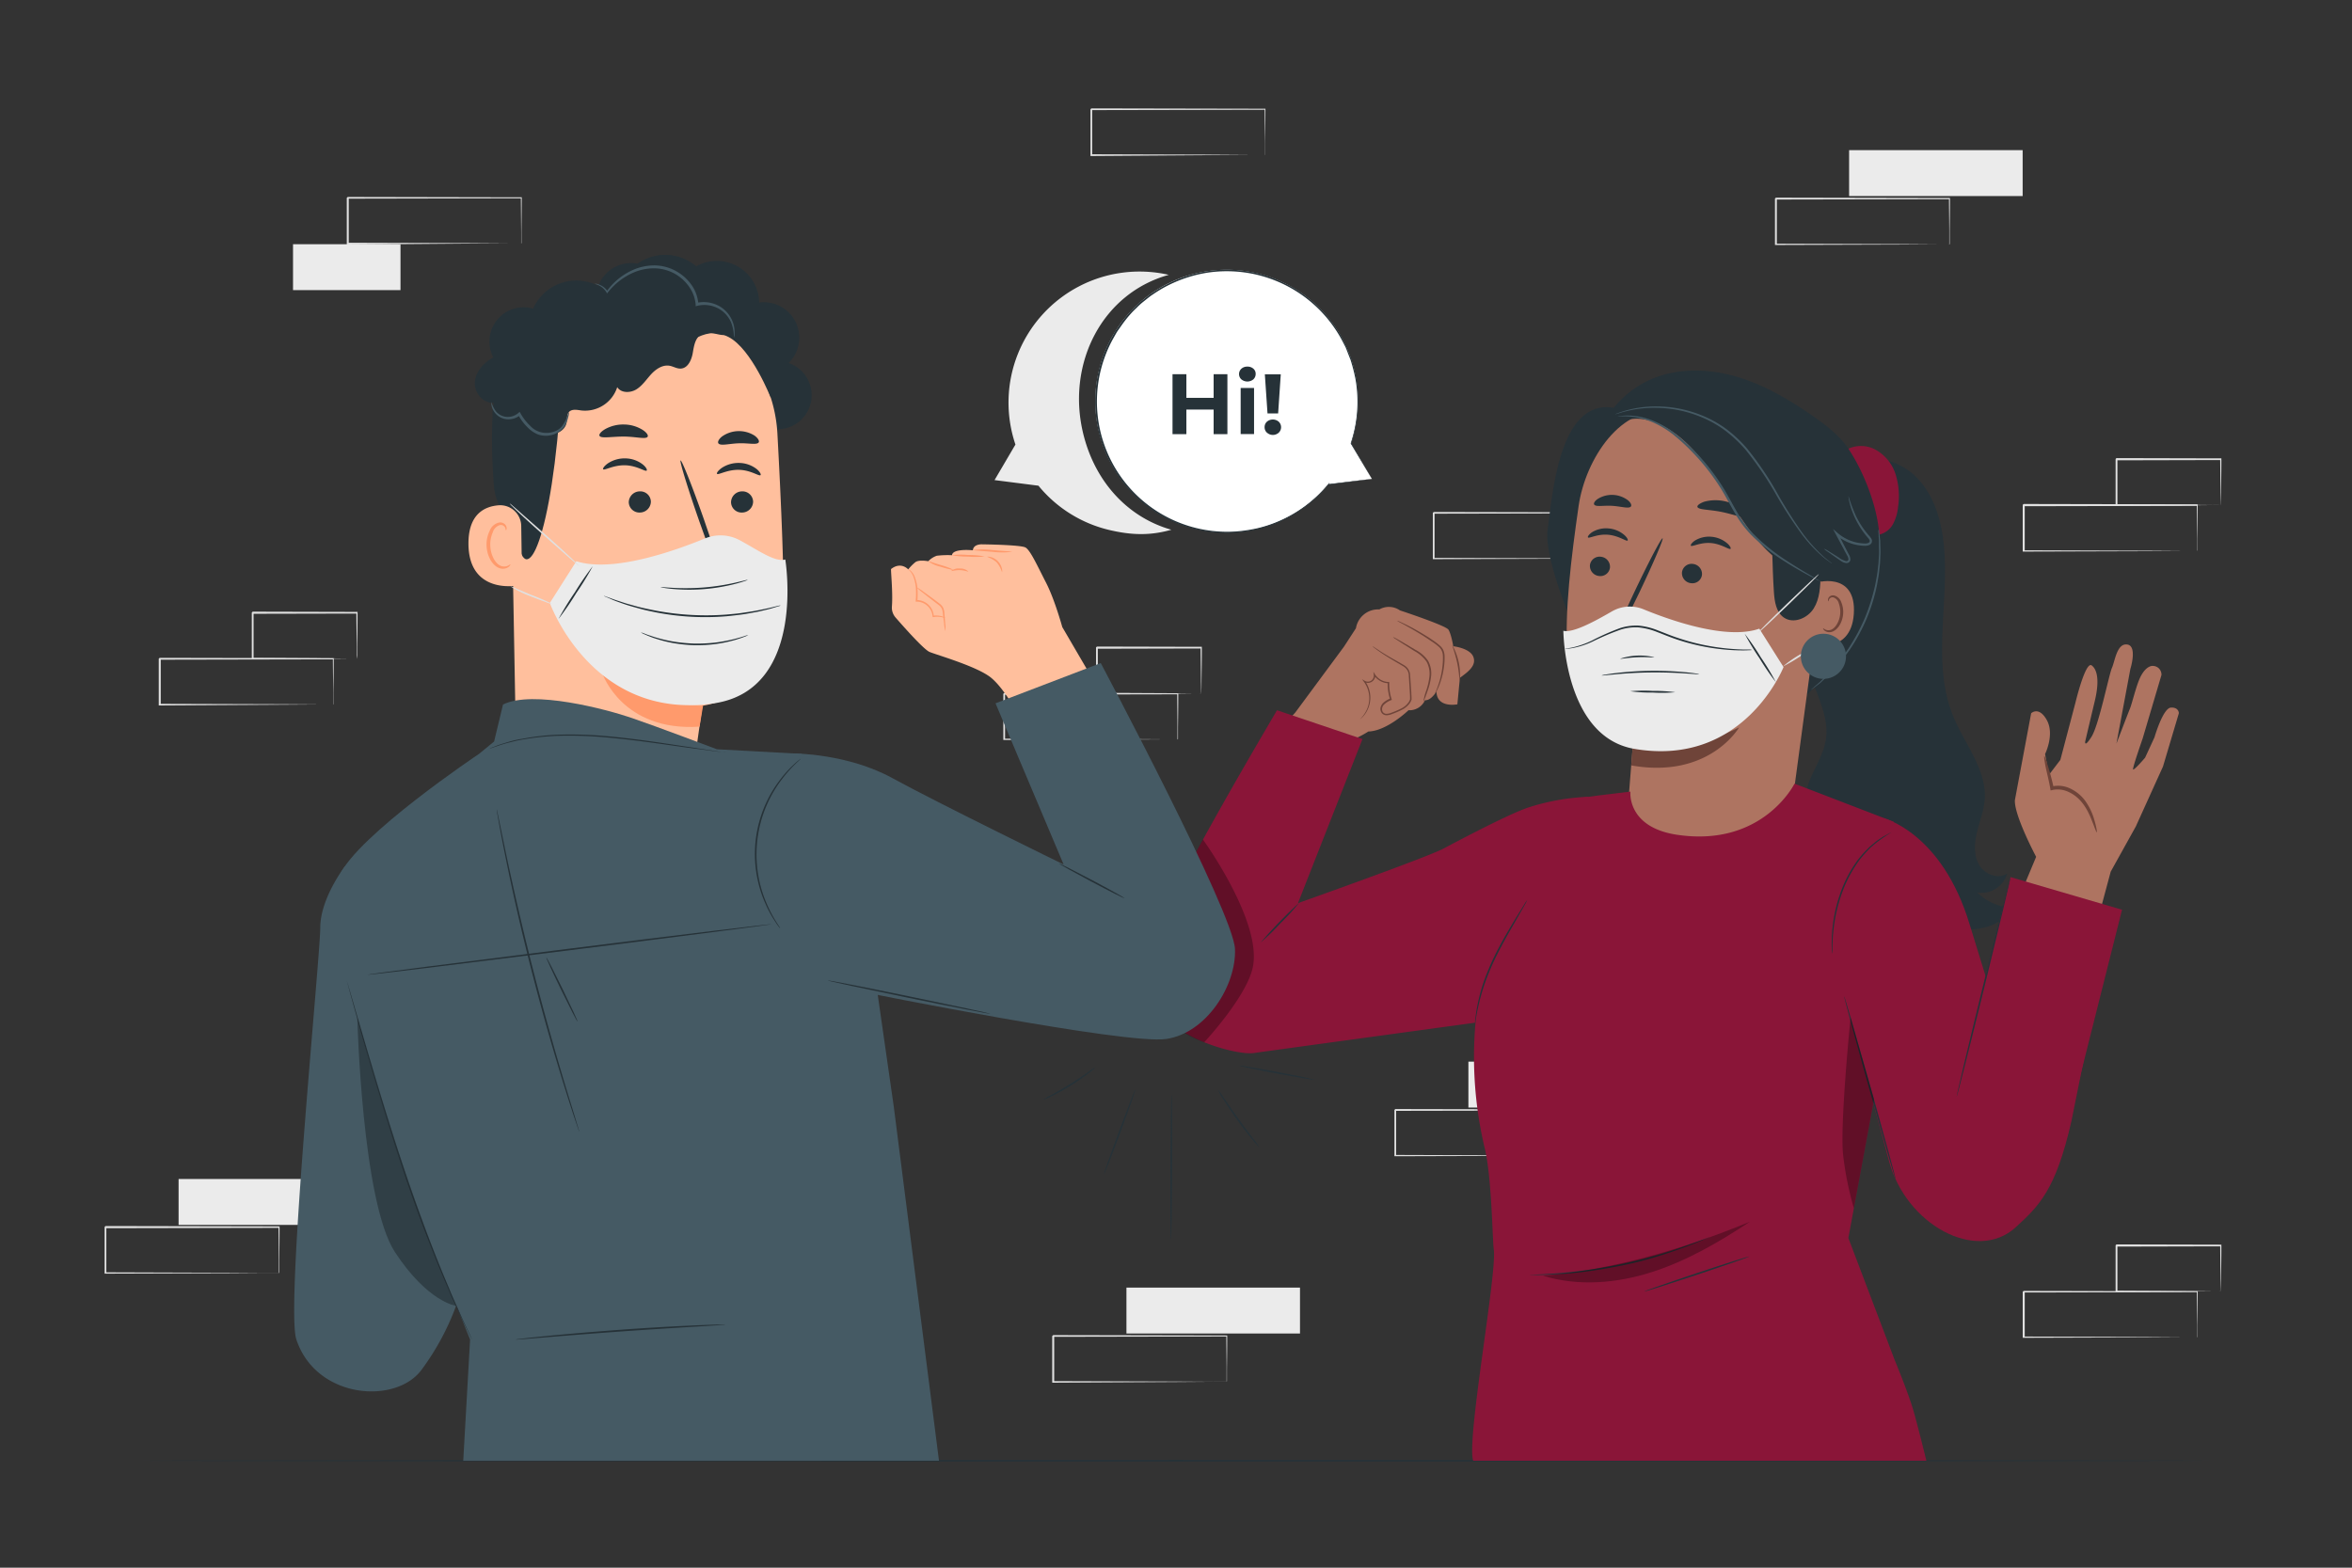 <svg xmlns="http://www.w3.org/2000/svg" viewBox="0 0 750 500"><rect x="0" y="0" width="750" height="500" fill="#333333" stroke="none"/><g id="freepik--background-complete--inject-27"><rect x="56.95" y="376.03" width="55.34" height="14.64" style="fill:#ebebeb"></rect><path d="M88.89,406.09s0-.1,0-.27,0-.44,0-.75c0-.69,0-1.65,0-2.88,0-2.53,0-6.16-.09-10.74l.17.17-55.33.11c.12-.12-.29.28.27-.28h0v14.63l-.28-.28,39.44.13,11.64.08,3.15,0,.82,0,.29,0a1,1,0,0,1-.25,0l-.79,0-3.09,0-11.58.08-39.63.13h-.27v-.28c0-2.35,0-4.76,0-7.2v-7.43h0c.56-.56.16-.16.29-.28l55.33.11h.17v.17c0,4.62-.07,8.29-.09,10.84,0,1.22,0,2.17,0,2.85,0,.29,0,.53,0,.72S88.9,406.1,88.89,406.09Z" style="fill:#e0e0e0"></path><path d="M512.43,178.2a1.33,1.33,0,0,1,0-.26c0-.2,0-.45,0-.76,0-.68,0-1.65,0-2.88,0-2.52-.05-6.16-.09-10.74l.17.17-55.34.11c.13-.12-.28.28.28-.28h0V171c0,2.44,0,4.85,0,7.2l-.27-.27,39.44.12,11.64.08,3.14,0h.83l.29,0a1.21,1.21,0,0,1-.26,0l-.79,0-3.09,0-11.57.08-39.63.13h-.28V163.57h0c.56-.56.16-.15.28-.28l55.34.11h.17v.17c0,4.63-.07,8.29-.1,10.85,0,1.21,0,2.16,0,2.84,0,.29,0,.53,0,.72S512.43,178.21,512.43,178.2Z" style="fill:#e0e0e0"></path><rect x="589.64" y="47.89" width="55.34" height="14.64" style="fill:#ebebeb"></rect><path d="M621.58,78s0-.1,0-.27l0-.75c0-.69,0-1.65,0-2.88,0-2.53-.06-6.16-.1-10.74l.17.17-55.33.11.28-.28h0v3.73c0,1.25,0,2.48,0,3.7V78l-.28-.28,39.44.13,11.64.08,3.15,0,.82,0a1.64,1.64,0,0,1,.29,0,1,1,0,0,1-.25,0l-.79,0-3.09,0-11.58.08-39.63.13H566V78c0-2.35,0-4.76,0-7.2V63.32h0l.29-.28,55.33.11h.18v.17c0,4.62-.07,8.29-.09,10.84,0,1.22,0,2.17,0,2.85,0,.29,0,.53,0,.72S621.59,78,621.58,78Z" style="fill:#e0e0e0"></path><rect x="359.2" y="410.67" width="55.34" height="14.64" style="fill:#ebebeb"></rect><path d="M391.14,440.73s0-.1,0-.27,0-.44,0-.75c0-.69,0-1.65,0-2.88,0-2.53-.06-6.16-.1-10.74l.17.17-55.33.11c.12-.13-.29.28.28-.28h0V428c0,.63,0,1.25,0,1.87v10.9l-.28-.28,39.44.13,11.64.07,3.15,0,.82,0a.94.94,0,0,1,.29,0h-.25l-.79,0-3.09,0-11.58.08L335.8,441h-.27v-.27c0-2.36,0-4.76,0-7.2v-7.42h0l.29-.29,55.33.11h.18v.17c0,4.62-.07,8.29-.09,10.84,0,1.22,0,2.16,0,2.84,0,.3,0,.54,0,.72A1.1,1.1,0,0,1,391.14,440.73Z" style="fill:#e0e0e0"></path><path d="M700.62,175.81s0-.1,0-.27l0-.75c0-.69,0-1.65,0-2.88,0-2.53-.06-6.16-.1-10.74l.17.17-55.33.11c.12-.13-.29.28.28-.28h0v7.42q0,3.66,0,7.2l-.27-.28,39.43.13,11.64.08,3.15,0,.82,0,.29,0-.25,0h-.79l-3.09,0-11.58.08-39.62.12H645v-7.48c0-1.22,0-2.46,0-3.7v-3.72h0c.57-.57.16-.16.29-.28l55.33.11h.18v.17c0,4.62-.08,8.29-.1,10.84,0,1.22,0,2.17,0,2.85l0,.72C700.64,175.74,700.63,175.81,700.62,175.81Z" style="fill:#e0e0e0"></path><path d="M708.13,161.17a1,1,0,0,1,0-.28c0-.21,0-.46,0-.78,0-.72,0-1.7-.06-2.93,0-2.57-.06-6.19-.1-10.65l.2.2-33.25.08.28-.28h0v7.53q0,3.68,0,7.1l-.27-.27,23.78.13,6.93.07,1.87,0,.67,0a4.43,4.43,0,0,1-.61,0l-1.81,0-6.87.07-24,.13h-.27v-.27c0-2.28,0-4.65,0-7.1v-7.53h0c-.07.06.53-.54.28-.28l33.25.08h.2v.2c0,4.51-.08,8.18-.11,10.77,0,1.22,0,2.18-.05,2.89A8.67,8.67,0,0,1,708.13,161.17Z" style="fill:#e0e0e0"></path><path d="M700.62,426.58s0-.09,0-.26l0-.75c0-.69,0-1.65,0-2.88,0-2.53-.06-6.17-.1-10.75l.17.18-55.33.11c.12-.13-.29.28.28-.29h0v7.41q0,3.67,0,7.2l-.27-.27,39.43.12,11.64.08,3.15,0,.82,0h.29s-.08,0-.25,0l-.79,0-3.09,0-11.58.07-39.62.13H645v-7.48c0-1.22,0-2.45,0-3.69V412h0l.29-.28,55.33.11h.18v.17c0,4.63-.08,8.3-.1,10.85,0,1.21,0,2.16,0,2.84l0,.72C700.64,426.51,700.63,426.59,700.62,426.58Z" style="fill:#e0e0e0"></path><path d="M708.13,411.94a.85.85,0,0,1,0-.27c0-.21,0-.47,0-.78,0-.72,0-1.7-.06-2.94,0-2.56-.06-6.19-.1-10.65l.2.21-33.25.08.28-.28h0v7.52c0,2.44,0,4.82,0,7.09l-.27-.26,23.78.12,6.93.08,1.87,0,.67,0a3.34,3.34,0,0,1-.61,0l-1.81,0-6.87.07-24,.13h-.27v-.27c0-2.27,0-4.65,0-7.09v-7.52h0c-.07.05.53-.54.28-.29l33.25.08h.2v.2c0,4.51-.08,8.18-.11,10.78,0,1.21,0,2.18-.05,2.89A8.35,8.35,0,0,1,708.13,411.94Z" style="fill:#e0e0e0"></path><path d="M166.19,77.71s0-.09,0-.26l0-.75c0-.69,0-1.65,0-2.88,0-2.53-.06-6.17-.1-10.75l.17.18-55.33.11c.12-.13-.29.28.28-.29h0v3.72c0,1.24,0,2.47,0,3.69v7.2l-.28-.27,39.44.12,11.64.08,3.15,0,.82,0h.29s-.08,0-.25,0l-.79,0-3.09,0-11.58.07L110.85,78h-.27v-.28q0-3.52,0-7.2V63.1h0l.29-.28,55.33.11h.18v.17c-.05,4.63-.08,8.3-.1,10.85,0,1.21,0,2.16,0,2.84l0,.72C166.21,77.64,166.2,77.72,166.19,77.71Z" style="fill:#e0e0e0"></path><path d="M403.37,49.48a.76.76,0,0,1,0-.26l0-.76c0-.68,0-1.64,0-2.88,0-2.52-.06-6.16-.1-10.74l.17.17L348,35.12l.28-.28h0v7.43c0,2.44,0,4.85,0,7.2l-.27-.27,39.43.12,11.64.08,3.15,0h.82l.3,0a1.33,1.33,0,0,1-.26,0l-.79,0-3.09,0-11.58.08L348,49.76h-.28V42.28c0-1.22,0-2.45,0-3.69V34.85h0l.29-.28,55.33.11h.18v.17c0,4.63-.08,8.29-.1,10.85,0,1.21,0,2.16,0,2.84l0,.72A1.66,1.66,0,0,1,403.37,49.48Z" style="fill:#e0e0e0"></path><path d="M106.24,224.76a.76.76,0,0,1,0-.26l0-.75c0-.69,0-1.65,0-2.89,0-2.52-.06-6.16-.1-10.74l.18.17-55.34.11.28-.28h0v7.43c0,2.44,0,4.85,0,7.2l-.27-.27,39.43.12,11.64.08,3.15,0h.82l.3,0a1.21,1.21,0,0,1-.26,0l-.79,0-3.09,0-11.57.08L50.9,225h-.28v-7.48c0-1.22,0-2.45,0-3.69v-3.74h0l.29-.28,55.34.11h.17v.17c0,4.63-.08,8.29-.1,10.85,0,1.21,0,2.16,0,2.84l0,.72A1.66,1.66,0,0,1,106.24,224.76Z" style="fill:#e0e0e0"></path><path d="M113.74,210.12a.9.9,0,0,1,0-.28c0-.21,0-.46,0-.77,0-.72,0-1.7,0-2.94,0-2.56-.07-6.19-.11-10.65l.2.21-33.25.07c-.25.26.34-.34.28-.28h0V203c0,2.45,0,4.83,0,7.1l-.27-.27,23.78.13,6.93.08,1.87,0,.67,0a5.15,5.15,0,0,1-.6,0l-1.82,0-6.86.07-24,.13h-.27v-.27c0-2.27,0-4.65,0-7.1v-7.51h0l.28-.28,33.25.08h.2v.2c0,4.51-.08,8.18-.11,10.78,0,1.21,0,2.18,0,2.89A8.35,8.35,0,0,1,113.74,210.12Z" style="fill:#e0e0e0"></path><path d="M375.47,235.9a1.33,1.33,0,0,1,0-.26l0-.75c0-.69,0-1.65,0-2.88,0-2.53-.05-6.16-.09-10.75l.17.18-55.34.11.28-.29h0v7.41q0,3.68,0,7.2l-.27-.27,39.44.12,11.64.08,3.14,0,.83,0h.29a.71.71,0,0,1-.26,0l-.79,0-3.09,0-11.57.07-39.63.13h-.28V221.29h0c.56-.56.16-.15.28-.28l55.34.11h.17v.17c0,4.63-.07,8.3-.1,10.85,0,1.21,0,2.16,0,2.84v.72C375.48,235.83,375.47,235.91,375.47,235.9Z" style="fill:#e0e0e0"></path><path d="M383,221.26a1.52,1.52,0,0,1,0-.27c0-.21,0-.47,0-.78,0-.72,0-1.7-.05-2.94,0-2.56-.07-6.19-.11-10.65l.2.21-33.25.08.28-.28h0v7.52c0,2.44,0,4.82,0,7.09l-.27-.26,23.79.12,6.93.08,1.86,0,.67,0a2.33,2.33,0,0,1-.6,0l-1.81,0-6.87.08-24,.12h-.27v-.27c0-2.27,0-4.65,0-7.09v-7.52h0l.28-.29,33.25.08h.21v.2c0,4.51-.08,8.18-.11,10.78,0,1.21,0,2.18-.05,2.89A6.14,6.14,0,0,1,383,221.26Z" style="fill:#e0e0e0"></path><rect x="93.44" y="77.89" width="34.27" height="14.64" style="fill:#ebebeb"></rect><rect x="468.24" y="338.6" width="55.34" height="14.64" style="fill:#ebebeb"></rect><path d="M500.18,368.66s0-.1,0-.27l0-.75c0-.69,0-1.65,0-2.88,0-2.53-.06-6.16-.1-10.74l.17.17-55.33.11c.12-.13-.29.28.28-.28h0v14.62l-.28-.28,39.44.13,11.64.08,3.15,0,.82,0a1.64,1.64,0,0,1,.29,0l-.25,0h-.79l-3.09,0-11.58.08-39.63.12h-.27v-.27c0-2.36,0-4.76,0-7.2V354h0c.57-.57.16-.16.29-.28l55.33.11h.18V354c0,4.62-.07,8.29-.09,10.84,0,1.22,0,2.16,0,2.84,0,.3,0,.54,0,.73A.94.94,0,0,1,500.18,368.66Z" style="fill:#e0e0e0"></path></g><g id="freepik--Table--inject-27"><path d="M704.48,465.89c0,.14-147.53.26-329.46.26s-329.5-.12-329.5-.26,147.49-.26,329.5-.26S704.48,465.74,704.48,465.89Z" style="fill:#263238"></path></g><g id="freepik--Lines--inject-27"><path d="M373.41,395.41c-.14,0-.22-10.35-.17-23.12s.2-23.13.34-23.12.23,10.35.18,23.12S373.56,395.41,373.41,395.41Z" style="fill:#263238"></path><path d="M352,374.63c-.13-.05,2-6.16,4.77-13.64s5.12-13.5,5.26-13.45-2,6.15-4.77,13.63S352.11,374.68,352,374.63Z" style="fill:#263238"></path><path d="M332.58,350.76a18.42,18.42,0,0,1,2.51-1.44c1.57-.85,3.71-2.06,6-3.48s4.35-2.82,5.81-3.84a19.29,19.29,0,0,1,2.41-1.61,13.47,13.47,0,0,1-2.19,1.9,65.31,65.31,0,0,1-5.75,4,67.23,67.23,0,0,1-6.13,3.37A14,14,0,0,1,332.58,350.76Z" style="fill:#263238"></path><path d="M401.57,365.89a18.36,18.36,0,0,1-2.22-2.46c-1.31-1.57-3.06-3.79-4.88-6.33s-3.38-4.89-4.46-6.63a18.35,18.35,0,0,1-1.63-2.89,22.92,22.92,0,0,1,1.94,2.68c1.15,1.69,2.75,4,4.57,6.54s3.52,4.78,4.75,6.4A22.67,22.67,0,0,1,401.57,365.89Z" style="fill:#263238"></path><path d="M419.09,344.38c0,.14-5.39-.76-12-2s-11.93-2.37-11.9-2.51,5.4.75,12,2S419.12,344.24,419.09,344.38Z" style="fill:#263238"></path></g><g id="freepik--speech-bubble--inject-27"><path d="M437.48,152.75l-6.66-11.33a41.89,41.89,0,1,0-7.29,13.1v0Z" style="fill:#fff"></path><path d="M437.48,152.75l-.88.13-2.65.37-10.41,1.4-.21,0,.09-.19v0l.19.12a41.74,41.74,0,0,1-16.6,12.3,40.75,40.75,0,0,1-6.19,2,47,47,0,0,1-6.89,1,41.89,41.89,0,0,1-44.69-42.53,41.29,41.29,0,0,1,5-19.29l1.27-2.26c.47-.72,1-1.41,1.47-2.12a40,40,0,0,1,3.2-4c.54-.66,1.2-1.21,1.79-1.81s1.18-1.21,1.85-1.73l2-1.57c.34-.25.65-.54,1-.76l1.05-.68a42.58,42.58,0,0,1,18.05-6.79A41.84,41.84,0,0,1,404,88a42.43,42.43,0,0,1,14.65,8.24,42,42,0,0,1,9.53,11.92l.82,1.59.4.79.33.82c.42,1.09.84,2.16,1.25,3.21a55.82,55.82,0,0,1,1.59,6.33,41.69,41.69,0,0,1-1.67,20.52v-.09c2.15,3.71,3.79,6.56,4.92,8.5l1.24,2.17c.28.48.41.72.41.72s-.17-.25-.46-.74l-1.3-2.17-5-8.37,0,0v-.05A41.64,41.64,0,0,0,432.25,121a56.63,56.63,0,0,0-1.6-6.27c-.41-1-.83-2.1-1.25-3.18l-.33-.81-.4-.78-.82-1.58A41.66,41.66,0,0,0,386,86.83a42.31,42.31,0,0,0-17.84,6.71l-1,.68c-.35.22-.65.5-1,.75l-1.95,1.56a24.26,24.26,0,0,0-1.82,1.7,24.91,24.91,0,0,0-1.77,1.79,40.49,40.49,0,0,0-3.16,4c-.48.7-1,1.39-1.44,2.1l-1.26,2.23a41.57,41.57,0,0,0-1,37.46,41.54,41.54,0,0,0,40.2,23.71,47.61,47.61,0,0,0,6.83-1,40.2,40.2,0,0,0,6.15-1.94,41.77,41.77,0,0,0,16.55-12.12l.54-.66-.35.78v0l-.11-.16,10.35-1.26,2.69-.32Z" style="fill:#263238"></path><path d="M345.26,137.66c-5-21.82,6.11-44.07,27.43-50a41.78,41.78,0,0,0-48.89,54.12l-6.66,11.34,14,1.79v0a41.53,41.53,0,0,0,23,14.22c7.06,1.62,12.87,1.67,19.38-.17C359.2,164.89,348.79,153.09,345.26,137.66Z" style="fill:#ebebeb"></path><path d="M391.39,119.35v19.12H387v-7.84h-8.69v7.84h-4.42V119.35h4.42v7.54H387v-7.54Z" style="fill:#263238"></path><path d="M395.84,121a2.31,2.31,0,0,1,0-3.39,2.72,2.72,0,0,1,1.91-.68,2.76,2.76,0,0,1,1.92.66,2.09,2.09,0,0,1,.73,1.64,2.32,2.32,0,0,1-.73,1.76,3,3,0,0,1-3.83,0Zm-.22,2.73h4.27v14.7h-4.27Z" style="fill:#263238"></path><path d="M404,138a2.35,2.35,0,0,1-.75-1.76,2.3,2.3,0,0,1,.74-1.74,2.89,2.89,0,0,1,3.77,0,2.42,2.42,0,0,1,0,3.5,2.79,2.79,0,0,1-3.74,0Zm-.67-18.62h5.08l-.84,12.48h-3.39Z" style="fill:#263238"></path></g><g id="freepik--character-2--inject-27"><path d="M630.5,284.65a8.51,8.51,0,0,0,9.54-6.06c-2.91,2-7.27.25-9-2.85s-1.46-6.92-.62-10.36,2.19-6.8,2.46-10.33c.71-9.55-6.37-17.66-10-26.51-7.37-17.78-.64-38.18-3.35-57.24-1-7.22-3.61-14.52-8.9-19.54s-13.74-7.16-20.15-3.67l-9.77,18c2.64,7.06,1,14.93-1.08,22.18s-4.55,14.69-3.45,22.14c1.28,8.64,7.29,16.6,6.07,25.25-.8,5.76-4.73,10.62-6.18,16.25-2.22,8.64,1.71,17.8,7.33,24.73a54.68,54.68,0,0,0,45.71,19.78c4.76-.35,10.46-2.26,11.31-7A16.91,16.91,0,0,1,630.5,284.65Z" style="fill:#263238"></path><path d="M604.45,151.24a13.72,13.72,0,0,0-6.6-7.93,9.76,9.76,0,0,0-10,.69l-3.81-.22c-.85,6.51,2.23,12.82,5.22,18.66a21.1,21.1,0,0,0,3.87,5.86,7.19,7.19,0,0,0,6.42,2.13,6.83,6.83,0,0,0,4.17-3.43,14.67,14.67,0,0,0,1.53-5.3A23.25,23.25,0,0,0,604.45,151.24Z" style="fill:#8A1538"></path><path d="M592.91,181.22l-32.37,20.13,7.23,28.1c4.91-3.83,8.08-8,13.54-12.58C590.86,208.86,592.26,193.68,592.91,181.22Z" style="fill:#263238"></path><path d="M526.18,121.11c8.46-3.77,18.29-3.62,27.2-1.07s17,7.32,24.62,12.59c4.27,3,8.51,6.16,11.4,10.48,5.28,7.87,10.11,20.49,9.92,30-.16,7.66-4.62,26.52-8.41,33.19-3.47,6.12-17.71,9.84-24.67,10.86l-56.82-78A31.86,31.86,0,0,1,526.18,121.11Z" style="fill:#263238"></path><path d="M514.58,130.07l15.25-1.47c-9.8,18.91-15.65,63.49-22,83.81-4.89-8.49-15.78-34-14.31-43.71S496.85,127,514.58,130.07Z" style="fill:#263238"></path><path d="M503.4,161.29c2.19-14.94,13.67-32.54,28.51-29.71l33.9,11.63c10.88,3.73,17.53,13.7,17.41,25.2,0,.58.11-.11.06.31l-11.82,87.91-63.77,48.14h0l11.48-48.24c.58-7.32,1.47-18.38,1.46-18.34s-18.92-4.78-20.82-30.14C498.87,195.44,501,177.88,503.4,161.29Z" style="fill:#ae7461"></path><path d="M507,180.2a3.23,3.23,0,0,0,2.83,3.5,3.08,3.08,0,0,0,3.55-2.62,3.22,3.22,0,0,0-2.82-3.5A3.1,3.1,0,0,0,507,180.2Z" style="fill:#263238"></path><path d="M506.37,171.4c.36.45,2.94-1.15,6.4-.85s5.84,2.23,6.25,1.84c.2-.17-.15-1-1.18-1.86a8.85,8.85,0,0,0-5-2,8.57,8.57,0,0,0-5.14,1.2C506.61,170.47,506.19,171.2,506.37,171.4Z" style="fill:#263238"></path><path d="M536.35,182.5a3.21,3.21,0,0,0,2.82,3.49,3.08,3.08,0,0,0,3.55-2.62,3.23,3.23,0,0,0-2.82-3.5A3.08,3.08,0,0,0,536.35,182.5Z" style="fill:#263238"></path><path d="M539.18,174.05c.36.45,3-1.14,6.4-.85s5.84,2.24,6.25,1.84c.2-.17-.14-1-1.18-1.85a8.85,8.85,0,0,0-5-2,8.59,8.59,0,0,0-5.14,1.2C539.43,173.12,539,173.85,539.18,174.05Z" style="fill:#263238"></path><path d="M526.19,200.31c0-.19-2.09-.74-5.53-1.47-.88-.17-1.7-.41-1.79-1a4.47,4.47,0,0,1,.8-2.56l3.17-6.5c4.41-9.27,7.69-16.91,7.32-17.09s-4.26,7.2-8.68,16.46q-1.61,3.42-3.06,6.55a5.09,5.09,0,0,0-.75,3.42A2.23,2.23,0,0,0,519,199.5a5.79,5.79,0,0,0,1.48.33C524,200.31,526.16,200.51,526.19,200.31Z" style="fill:#263238"></path><path d="M554.56,232s-9.54,16.54-34.4,12.12l.47-5.89A63.24,63.24,0,0,0,554.56,232Z" style="fill:#6f4439"></path><path d="M541.27,161.65c.27,1,3.75.81,7.76,1.64s7.2,2.2,7.81,1.4c.27-.38-.22-1.31-1.47-2.33A13.77,13.77,0,0,0,543.51,160C542,160.52,541.16,161.2,541.27,161.65Z" style="fill:#263238"></path><path d="M508.35,160.92c.54.84,3,.22,5.85.42s5.24,1,5.87.19c.28-.38,0-1.19-1-2a8.49,8.49,0,0,0-9.44-.49C508.51,159.74,508.11,160.52,508.35,160.92Z" style="fill:#263238"></path><path d="M512.05,139c1.84-3.64,6.15-5.57,10.23-5.45s7.92,2,11.28,4.3c14.21,9.82,20.19,31.26,34.21,41.37,3.44,2.49,8.32.86,11.17,4s4.47,8,2.45,11.7a35.27,35.27,0,0,0,5.81-8.23c1.38-3.08,1.82-6.75.38-9.8-1.1-2.31-3.22-4.18-3.63-6.7-.37-2.22.67-4.43.76-6.68a14.66,14.66,0,0,0-1.78-6.57c-4.94-10.67-12.14-20.54-21.9-27.11a42.49,42.49,0,0,0-21.51-7.46A32.52,32.52,0,0,0,517.94,129c-3.54,2.8-7.26,5.7-5.89,10" style="fill:#263238"></path><path d="M578.33,186.28c.32-.7,13.76-4.36,12.81,9.54-.92,13.5-14.32,9.74-14.31,9.35S578.33,186.28,578.33,186.28Z" style="fill:#ae7461"></path><path d="M581.36,200.36c.06,0,.22.18.61.39a2.38,2.38,0,0,0,1.75.16c1.46-.42,2.82-2.6,3.06-5a7.76,7.76,0,0,0-.41-3.41,2.73,2.73,0,0,0-1.64-1.93,1.21,1.21,0,0,0-1.44.54c-.2.37-.14.64-.21.66s-.27-.24-.13-.79a1.49,1.49,0,0,1,.6-.81,1.76,1.76,0,0,1,1.32-.25,3.31,3.31,0,0,1,2.31,2.26,8,8,0,0,1,.54,3.83c-.28,2.71-1.85,5.15-3.84,5.58a2.53,2.53,0,0,1-2.13-.51C581.36,200.68,581.31,200.38,581.36,200.36Z" style="fill:#6f4439"></path><path d="M584.25,179.78a5,5,0,0,1-.78-.52c-.49-.37-1.25-.87-2.14-1.62a46.53,46.53,0,0,1-6.75-7.22,130.19,130.19,0,0,1-8-12.28,106.52,106.52,0,0,0-10-14.76,42.38,42.38,0,0,0-6.73-6.25,34.59,34.59,0,0,0-7.47-4.15,38.53,38.53,0,0,0-14.14-2.91,37.07,37.07,0,0,0-9.73,1.1c-1.13.25-2,.56-2.57.73a6.44,6.44,0,0,1-.9.24,4.54,4.54,0,0,1,.86-.36,22.25,22.25,0,0,1,2.55-.84,35.11,35.11,0,0,1,9.79-1.31,38.47,38.47,0,0,1,14.36,2.82,35.69,35.69,0,0,1,7.61,4.18,42.37,42.37,0,0,1,6.83,6.35,101.73,101.73,0,0,1,10,14.87,141.14,141.14,0,0,0,7.83,12.31,50.49,50.49,0,0,0,6.56,7.3c.86.77,1.59,1.3,2.06,1.7A5.41,5.41,0,0,1,584.25,179.78Z" style="fill:#455a64"></path><path d="M580.55,183.32c-.09,3.7-.23,7.6-2.2,10.74s-6.43,5-9.49,2.92c-2.49-1.7-3-5.11-3.2-8.12-.59-8.69-.47-17.42-1.13-26.11Z" style="fill:#263238"></path><path d="M534.15,207.56A6.71,6.71,0,0,1,530,217.73a4,4,0,0,1-2.52-.17c-1.37-.64-1.94-2.25-2.39-3.69-.37-1.2-.74-2.4-1.12-3.61a1.17,1.17,0,0,1,1.16-1.8l8.82-1.39" style="fill:#6f4439"></path><path d="M527.67,217.16a8,8,0,0,0,4-.18,6.19,6.19,0,0,0,3.67-2.52,4.64,4.64,0,0,0,.74-2.64,7.76,7.76,0,0,0-.46-2.82,7.16,7.16,0,0,0-1.44-2.38l-.22-.23-.29.07c-5.9,1.56-10.46,2.22-10.44,2.47s4.69,0,10.69-1.48l-.5-.15a6.54,6.54,0,0,1,1.22,2.06c.53,1.6.65,3.41-.11,4.59a5.76,5.76,0,0,1-3.08,2.33C529.21,217,527.65,217,527.67,217.16Z" style="fill:#263238"></path><path d="M515.89,132.82c0,.08,1.21-.13,3.38,0a23.34,23.34,0,0,1,8.79,2.35,30.15,30.15,0,0,1,5.36,3.33,63.71,63.71,0,0,1,5.41,4.87,69.62,69.62,0,0,1,10.31,13.09c1.52,2.54,2.83,5.14,4.29,7.56a34.39,34.39,0,0,0,4.92,6.52,59.81,59.81,0,0,0,10.78,8.54c3.3,2.11,6.08,3.62,8,4.66l2.23,1.17a3.91,3.91,0,0,0,.8.36,4.27,4.27,0,0,0-.73-.49l-2.16-1.3c-1.87-1.12-4.6-2.7-7.85-4.85A62.45,62.45,0,0,1,558.85,170a34.4,34.4,0,0,1-4.78-6.41c-1.43-2.4-2.74-5-4.28-7.57a68,68,0,0,0-10.47-13.19A58.92,58.92,0,0,0,533.8,138a29.57,29.57,0,0,0-5.51-3.31,22.22,22.22,0,0,0-9-2.16,16.2,16.2,0,0,0-2.53.14A4.66,4.66,0,0,0,515.89,132.82Z" style="fill:#455a64"></path><path d="M581.6,175a5.38,5.38,0,0,0,1.12.9L586,178.2l1.09.75a3.61,3.61,0,0,0,1.44.61,1.42,1.42,0,0,0,.93-.14,1.16,1.16,0,0,0,.58-.85,3.11,3.11,0,0,0-.5-1.75l-3.45-6.67-.58.45a14.19,14.19,0,0,0,8.94,3.47,4.07,4.07,0,0,0,1.24-.11,1.66,1.66,0,0,0,1.12-.82,1.5,1.5,0,0,0-.11-1.39,6.25,6.25,0,0,0-.7-.9,28.48,28.48,0,0,1-4.13-6.17,49.38,49.38,0,0,1-2.42-6.44,7.41,7.41,0,0,0,.28,1.85,24.75,24.75,0,0,0,1.66,4.83,27.08,27.08,0,0,0,4.08,6.39c.46.51.92,1.1.69,1.51s-1,.56-1.69.51A13.64,13.64,0,0,1,586,170l-1.51-1.31.94,1.77,3.53,6.62a2.5,2.5,0,0,1,.47,1.36.64.64,0,0,1-.82.51,6.87,6.87,0,0,1-2.35-1.19l-3.37-2.1A6.54,6.54,0,0,0,581.6,175Z" style="fill:#455a64"></path><path d="M561,200.51l7.73,12.25s-12.66,32.06-47.58,26.08c-22.42-3.84-22.63-37.67-22.63-37.67,3,.82,10.12-3.06,15.47-6.16a11.39,11.39,0,0,1,10.07-.69C532.74,197.89,550.59,204.19,561,200.51Z" style="fill:#ebebeb"></path><path d="M541.87,215a6,6,0,0,1-1.23,0l-3.35-.23c-2.82-.18-6.73-.35-11-.3s-8.22.32-11,.58l-3.34.31a6.07,6.07,0,0,1-1.24.07,5.52,5.52,0,0,1,1.21-.27c.78-.14,1.92-.31,3.33-.48a104.35,104.35,0,0,1,11.07-.73,106.55,106.55,0,0,1,11.08.45c1.42.14,2.56.28,3.34.4A5,5,0,0,1,541.87,215Z" style="fill:#263238"></path><path d="M534.21,220.78a48.47,48.47,0,0,1-7.19.1,47.49,47.49,0,0,1-7.18-.42,52,52,0,0,1,7.19-.1A50.84,50.84,0,0,1,534.21,220.78Z" style="fill:#263238"></path><path d="M527.51,209.62c0,.15-2.45-.13-5.43,0s-5.38.62-5.42.47a19.88,19.88,0,0,1,10.85-.47Z" style="fill:#263238"></path><path d="M556.33,202.11a81.54,81.54,0,0,1,5.19,7.59,81.44,81.44,0,0,1,4.76,7.87,81.54,81.54,0,0,1-5.19-7.59A81.44,81.44,0,0,1,556.33,202.11Z" style="fill:#263238"></path><path d="M580,183.11c.1.11-4.18,4.4-9.57,9.6s-9.83,9.33-9.93,9.22,4.18-4.4,9.57-9.6S579.9,183,580,183.11Z" style="fill:#e0e0e0"></path><path d="M580,205.22a37.53,37.53,0,0,1-5.61,3.9,54.53,54.53,0,0,1-5.88,3.46,37.3,37.3,0,0,1,5.6-3.9A58.32,58.32,0,0,1,580,205.22Z" style="fill:#e0e0e0"></path><path d="M599.12,168.81a3.53,3.53,0,0,1,.1.59c0,.44.12,1,.2,1.68,0,.37.08.78.13,1.21s0,.94.05,1.46c0,1,.11,2.23,0,3.55,0,.66-.06,1.35-.09,2.06s-.14,1.46-.22,2.23c-.12,1.55-.44,3.17-.74,4.89a56.62,56.62,0,0,1-8.73,20.77c-1,1.41-2,2.78-3,3.95-.5.59-1,1.19-1.44,1.71L584,214.42c-.88,1-1.79,1.75-2.55,2.46-.39.35-.74.69-1.08,1l-1,.76-1.34,1a2.63,2.63,0,0,1-.49.34,2.59,2.59,0,0,1,.42-.42l1.28-1.11.92-.79c.34-.29.67-.64,1-1,.74-.73,1.63-1.51,2.48-2.51l1.39-1.51c.47-.53.92-1.13,1.4-1.73,1-1.17,1.92-2.53,2.91-3.94a63.62,63.62,0,0,0,5.33-9.88,64.37,64.37,0,0,0,3.33-10.72c.31-1.69.65-3.3.79-4.84.08-.76.2-1.49.24-2.21s.08-1.39.12-2c.11-1.31,0-2.49,0-3.53,0-.52,0-1,0-1.45s-.06-.85-.09-1.22c0-.68-.07-1.24-.1-1.68A2.57,2.57,0,0,1,599.12,168.81Z" style="fill:#455a64"></path><path d="M558.72,207.31l-.63.06c-.41,0-1,.06-1.81.06a59.33,59.33,0,0,1-6.65-.3,65.58,65.58,0,0,1-9.73-1.67c-1.81-.44-3.68-1-5.6-1.65s-3.86-1.46-5.85-2.22a21.43,21.43,0,0,0-6-1.49,16,16,0,0,0-5.65.71,82.13,82.13,0,0,0-9,3.82,26.31,26.31,0,0,1-6.33,2.06,10.62,10.62,0,0,1-1.8.19,2.64,2.64,0,0,1-.64,0,3,3,0,0,1,.63-.1,16.39,16.39,0,0,0,1.77-.28,29.51,29.51,0,0,0,6.22-2.2,75.22,75.22,0,0,1,9.05-4,16.6,16.6,0,0,1,5.83-.76,21.37,21.37,0,0,1,6.12,1.52c2,.76,3.92,1.57,5.83,2.22s3.75,1.21,5.55,1.67a71.72,71.72,0,0,0,9.65,1.77c2.78.32,5.05.41,6.61.45l1.81,0A2.42,2.42,0,0,1,558.72,207.31Z" style="fill:#263238"></path><path d="M413.07,227.21l15.47-20.93,3.84-5.91a7.17,7.17,0,0,1,7.46-6,6.15,6.15,0,0,1,6.57.31s14.57,4.79,15.46,6.14,1.54,5.29,1.54,5.29,5.34.6,6.4,3.38-1.61,4.74-4.28,6.7l-.81,8.45s-6.56,1.33-6.67-4.11c0,0-1.65,2.93-3.66,2.81a5.4,5.4,0,0,1-5.25,3.18s-6.84,6.62-12.81,6.79c0,0-7.07,4.67-12.24,4s-13.9-6.87-13.9-6.87Z" style="fill:#ae7461"></path><path d="M437.66,206.09a2.86,2.86,0,0,1,.6.37l1.67,1.1c1.46,1,3.63,2.24,6.36,3.76l1,.59a5.43,5.43,0,0,1,1.08.71,3.85,3.85,0,0,1,1.27,2.43c.13,1.84.26,3.8.4,5.86,0,.51.06,1,.07,1.57,0,.14,0,.27,0,.42a1.38,1.38,0,0,1,0,.26l-.08.2a4.84,4.84,0,0,1-.37.76,6.84,6.84,0,0,1-2.57,2.23,24.24,24.24,0,0,1-3.17,1.37,4.94,4.94,0,0,1-1.79.41,1.9,1.9,0,0,1-1.69-1,2.15,2.15,0,0,1-.19-1.57,3.39,3.39,0,0,1,.75-1.32,7.25,7.25,0,0,1,2.42-1.49l-.14.31a15.57,15.57,0,0,1-.77-5.39l.24.25a5.75,5.75,0,0,1-4.65-2.63l.43-.16a2.4,2.4,0,0,1-1.12,2.33,2.38,2.38,0,0,1-2.43,0l.27-.29a9.23,9.23,0,0,1,1.72,5.31,9,9,0,0,1-1,4.13,8.75,8.75,0,0,1-1.58,2.2c-.22.22-.4.37-.52.47a.94.94,0,0,1-.2.14,11.13,11.13,0,0,0,2.09-2.91,8.88,8.88,0,0,0,.87-4,9,9,0,0,0-1.72-5.07l-.59-.82.86.52a2,2,0,0,0,2,0,2,2,0,0,0,.89-1.9l-.15-1,.57.89a5.34,5.34,0,0,0,4.27,2.39H443v.25a15.3,15.3,0,0,0,.76,5.22l.07.22-.21.09a6.71,6.71,0,0,0-2.25,1.39,2,2,0,0,0-.49,2.28,1.42,1.42,0,0,0,1.25.7,4.7,4.7,0,0,0,1.6-.37,28.26,28.26,0,0,0,3.11-1.34,6.28,6.28,0,0,0,2.38-2.05,3.52,3.52,0,0,0,.34-.67l.07-.18a.44.44,0,0,0,0-.13c0-.12,0-.25,0-.38q0-.78-.06-1.56c-.12-2.05-.24-4-.35-5.83a3.41,3.41,0,0,0-1.11-2.18,5.49,5.49,0,0,0-1-.68l-1-.6c-2.7-1.56-4.85-2.9-6.28-3.91-.72-.49-1.26-.9-1.63-1.19A3.64,3.64,0,0,1,437.66,206.09Z" style="fill:#6f4439"></path><path d="M453.87,223.84a18.2,18.2,0,0,1,1-3.82,21.76,21.76,0,0,0,.92-4.12,8,8,0,0,0-.92-4.9,11.08,11.08,0,0,0-3.81-3.34l-3.62-2.28c-1-.65-1.86-1.19-2.42-1.57a3.88,3.88,0,0,1-.85-.64,4.17,4.17,0,0,1,1,.47c.6.32,1.46.81,2.51,1.43l3.68,2.18a11.21,11.21,0,0,1,4,3.47,8.25,8.25,0,0,1,.95,5.22,19.26,19.26,0,0,1-1,4.19c-.37,1.06-.69,2-1,2.72A5.8,5.8,0,0,1,453.87,223.84Z" style="fill:#6f4439"></path><path d="M457.5,221.46c-.09,0,.78-1.62,1.58-4.38a27.17,27.17,0,0,0,.93-5,20.46,20.46,0,0,0,.09-2.95,4,4,0,0,0-1.16-2.73,18.57,18.57,0,0,0-2.53-1.9c-.85-.59-1.69-1.14-2.49-1.65-1.61-1-3.09-1.89-4.35-2.6s-2.28-1.27-3-1.65a5.41,5.41,0,0,1-1.09-.64,5.63,5.63,0,0,1,1.18.46c.74.33,1.79.83,3.08,1.5s2.79,1.52,4.42,2.52c.82.51,1.66,1,2.53,1.63a19,19,0,0,1,2.61,2,4.1,4.1,0,0,1,1,1.43,5.58,5.58,0,0,1,.34,1.63,19.89,19.89,0,0,1-.12,3,25.05,25.05,0,0,1-1.06,5,21.88,21.88,0,0,1-1.29,3.19A5.62,5.62,0,0,1,457.5,221.46Z" style="fill:#6f4439"></path><path d="M465.51,217.14c-.16,0-.19-2.61-.85-5.73s-1.66-5.53-1.52-5.59a19.78,19.78,0,0,1,2.37,11.32Z" style="fill:#6f4439"></path><path d="M407.21,226.53c-1.3,2.26-33.33,56.23-36.54,67.55-3.33,11.75-3.82,25.69,2.91,32.11s21.46,10.33,26.27,9.66c10.34-1.45,70.47-9.66,70.47-9.66l36.31-72.07a71.62,71.62,0,0,0-19.49,3.49c-6.16,2.12-21.33,10.1-26.77,13s-46.48,17.44-46.48,17.44l20.57-52.33Z" style="fill:#8A1538"></path><g style="opacity:0.3"><path d="M384,332.42s13.28-14.23,15.44-23.69c3.33-14.51-15.87-41-15.87-41l-4.12,7.61c-5.14,9.26-9.29,17.93-10.22,24.71L379,320.84l-3.48,7.07A32.71,32.71,0,0,0,384,332.42Z"></path></g><path d="M610,449.39c-1.75-5.81-5.76-15.45-5.76-15.45l-14.84-39.08,8.19-44.27-6.7-24.47,13-64-31.66-12.18s-10.12,20.44-37.54,16.29c-16-2.43-14.79-13.75-14.79-13.75l-10.1,1.22-6.05.82-28.62,47.21a125.26,125.26,0,0,0-1.66,64.57c2.24,9.38,2.44,29.33,2.86,32.22,1.1,7.49-8.76,60.68-6.57,67.37H614.28S611.29,453.7,610,449.39Z" style="fill:#8A1538"></path><path d="M600.54,260.92s18.73,4.53,27.56,34l9.63,31.25,29.08.28-6.28,31.13c-5,22-10.38,27.07-17.76,33.84-12.57,11.51-35.11-.91-40.44-21.25l-12.94-47.71Z" style="fill:#8A1538"></path><path d="M604.41,376a3.29,3.29,0,0,1-.21-.58c-.14-.44-.32-1-.53-1.68-.45-1.53-1.08-3.64-1.84-6.22C600.31,362.23,598.24,355,596,347s-4.28-15.34-5.71-20.62c-.7-2.6-1.26-4.72-1.68-6.27l-.42-1.71a2.29,2.29,0,0,1-.12-.6,2.48,2.48,0,0,1,.22.58c.13.43.31,1,.52,1.68l1.83,6.22c1.52,5.32,3.58,12.57,5.86,20.58s4.25,15.28,5.74,20.61c.69,2.6,1.26,4.72,1.68,6.26.17.7.31,1.27.43,1.71A2.59,2.59,0,0,1,604.41,376Z" style="fill:#263238"></path><path d="M487,287.06a11.31,11.31,0,0,1-.77,1.5l-2.28,4c-1.92,3.37-4.68,8-7.25,13.29a80,80,0,0,0-3.19,7.68c-.84,2.42-1.45,4.64-1.9,6.52s-.74,3.42-.91,4.49a10,10,0,0,1-.35,1.66,11.46,11.46,0,0,1,.15-1.69c.11-1.08.36-2.63.75-4.54a59.64,59.64,0,0,1,1.8-6.6,74.78,74.78,0,0,1,3.18-7.74c2.58-5.36,5.4-9.93,7.4-13.26l2.42-3.9A10.1,10.1,0,0,1,487,287.06Z" style="fill:#263238"></path><path d="M402,300.6a155.11,155.11,0,0,1,12.36-12.76,74.42,74.42,0,0,1-6,6.56A74.82,74.82,0,0,1,402,300.6Z" style="fill:#263238"></path><g style="opacity:0.3"><path d="M590.11,324.52s-3.47,34.45-2.37,43.93a104.55,104.55,0,0,0,3.41,16.9l6.43-34.76Z"></path></g><path d="M545.13,394.49a2.93,2.93,0,0,1-.54.28l-1.57.7c-1.36.6-3.36,1.41-5.86,2.34s-5.52,1.95-8.9,3-7.14,2-11.13,2.82-7.82,1.45-11.32,1.92-6.67.73-9.33.88-4.83.23-6.32.23h-1.72a3.13,3.13,0,0,1-.6,0,2.66,2.66,0,0,1,.6-.07l1.71-.09c1.49-.06,3.65-.19,6.3-.39s5.81-.53,9.3-1,7.3-1.12,11.27-1.95,7.72-1.81,11.11-2.77,6.39-1.95,8.9-2.85,4.53-1.63,5.92-2.18l1.6-.61A3.53,3.53,0,0,1,545.13,394.49Z" style="fill:#263238"></path><path d="M557.87,400.73c0,.13-7.43,2.75-16.7,5.83s-16.81,5.49-16.85,5.35,7.42-2.75,16.69-5.84S557.82,400.59,557.87,400.73Z" style="fill:#263238"></path><path d="M673.06,278l8-14.4,8.67-19.13,5.06-17s0-1.93-2.54-1.79-5.23,9.47-5.23,9.47l-3,6.51s-3.68,4.31-3.84,3.71,3.06-9.82,3.06-9.82l6-20.26a2.76,2.76,0,0,0-2.45-2.88c-1.46-.26-3.23,1.15-4.49,4s-2.45,8-3.13,9.65-4.29,11.11-4.29,11.11l4.45-23.83s2.31-7.3-1-7.78-3.91,5.29-4.87,7.43-4.16,18.27-6.53,22-2,1.46-2,1.46,1.72-7.3,3.08-13,1-9.69-1-11.21S661.84,224,661.84,224L657,242.36l-3.64,4.77-1.23-6.63s3.09-6.24.56-10.82-5-2.19-5-2.19l-5.18,27.67c-.33,4.8,6.77,18.12,6.77,18.12l-10.45,25,25.7,11.45Z" style="fill:#ae7461"></path><path d="M668.61,265.44c-.18.06-.73-1.72-1.85-4.44s-3.06-6.51-7-8.35a8.12,8.12,0,0,0-5.27-.69l-.6.15-.11-.66c-.5-2.88-1.25-5.57-1.58-7.39s-.45-3-.3-3a14.9,14.9,0,0,1,1,2.83,77.14,77.14,0,0,1,2,7.48l-.71-.51a8.92,8.92,0,0,1,6.06.68,12.47,12.47,0,0,1,5,4.34,19.67,19.67,0,0,1,2.34,4.81C668.5,263.57,668.75,265.41,668.61,265.44Z" style="fill:#6f4439"></path><polygon points="621.02 359.71 641.11 279.75 676.67 290.15 660.53 354.29 621.02 359.71" style="fill:#8A1538"></polygon><path d="M641.11,279.75c.14,0-3.6,15.75-8.34,35.09s-8.71,35-8.85,35,3.59-15.75,8.34-35.1S641,279.71,641.11,279.75Z" style="fill:#263238"></path><path d="M603.15,265.45a50.22,50.22,0,0,0-5.44,3.8l-1.21,1.05c-.4.39-.79.82-1.21,1.26a36,36,0,0,0-2.49,2.92,42.87,42.87,0,0,0-4.37,7.63,50.82,50.82,0,0,0-3.87,15.48c-.13,1-.14,2-.19,2.77s-.07,1.52-.06,2.09a12.69,12.69,0,0,1-.07,1.79,11.69,11.69,0,0,1-.14-1.79c0-.57-.05-1.28,0-2.1s0-1.76.11-2.79A48.18,48.18,0,0,1,588,281.9a40.87,40.87,0,0,1,4.47-7.71,34.63,34.63,0,0,1,2.56-2.93c.43-.43.84-.86,1.25-1.25l1.25-1.05a20.86,20.86,0,0,1,2.25-1.65c.34-.23.66-.45,1-.63l.85-.45A10.51,10.51,0,0,1,603.15,265.45Z" style="fill:#263238"></path><g style="opacity:0.3"><path d="M558,389.67c-9.81,6.47-20.07,12.47-31.26,16.05s-23.46,4.63-34.7,1.17C513.87,405,535.87,398.76,558,389.67Z"></path></g><circle cx="581.45" cy="209.32" r="7.2" style="fill:#455a64"></circle></g><g id="freepik--character-1--inject-27"><path d="M250.86,183.42a3.74,3.74,0,0,1-.67-.06,12.79,12.79,0,0,1-1.89-.42,36.27,36.27,0,0,1-6.5-2.85,46.88,46.88,0,0,0-4.41-2.08,15.5,15.5,0,0,0-5.38-1.16,19,19,0,0,0-6,1c-2.05.63-4.1,1.49-6.23,2.33a68.08,68.08,0,0,1-22.86,4.76,61.12,61.12,0,0,1-7.1-.16c-.83-.06-1.48-.15-1.92-.2a3.67,3.67,0,0,1-.66-.11,2.85,2.85,0,0,1,.67,0c.44,0,1.09.08,1.93.1,1.66.09,4.08.14,7.07,0a70.68,70.68,0,0,0,22.68-4.87c2.12-.84,4.19-1.7,6.27-2.34a19.49,19.49,0,0,1,6.18-1,15.89,15.89,0,0,1,5.53,1.24,47,47,0,0,1,4.42,2.15,39.27,39.27,0,0,0,6.39,3C249.94,183.26,250.87,183.36,250.86,183.42Z" style="fill:#263238"></path><path d="M284.15,181.48c-.17.13.62,7.42.26,11.93a4.76,4.76,0,0,0,1.15,3.52c2.81,3.23,9,10.19,10.85,11,2.42,1,15.38,4.67,19.7,8.29s8.12,11.23,8.64,11.23S351,221,351,221L338.74,200s-2.42-8.81-5.18-14.16-5-10.37-6.57-11.23-13.82-1-13.82-1-2.76-.17-2.94,1.9c0,0-6.45-.7-6.66,1.57a29.72,29.72,0,0,0-4.85.17A6.85,6.85,0,0,0,296,179s-3-.6-4.16.34a15,15,0,0,0-2.23,2.27S287.34,179,284.15,181.48Z" style="fill:#ffbf9d"></path><path d="M301.44,197.08a9.2,9.2,0,0,1-1-.22,8.1,8.1,0,0,0-2.84-.05l-.21,0,0-.21a5.15,5.15,0,0,0-4.63-4.69l-.48,0H292v-.27a27.73,27.73,0,0,0,.05-4.25,14.55,14.55,0,0,0-.74-3.34,5.77,5.77,0,0,0-1.78-2.53,1.94,1.94,0,0,1,.75.44,4.93,4.93,0,0,1,1.37,1.95,14.27,14.27,0,0,1,.87,3.43,26.05,26.05,0,0,1,0,4.33l-.26-.28.53,0a5.5,5.5,0,0,1,3.69,1.93,5.4,5.4,0,0,1,1.28,3.24l-.22-.18a7.32,7.32,0,0,1,2.95.23A2.53,2.53,0,0,1,301.44,197.08Z" style="fill:#ff9a6c"></path><path d="M292.26,187.28a15,15,0,0,1,2.23,1.46c1.34.95,3.16,2.27,5.16,3.81a3.75,3.75,0,0,1,1.21,1.51,6.23,6.23,0,0,1,.3,1.73c.09,1,.16,2,.23,2.87a13.24,13.24,0,0,1,.08,2.66,14.1,14.1,0,0,1-.44-2.62c-.11-.87-.22-1.83-.34-2.86a6.57,6.57,0,0,0-.31-1.6,3.3,3.3,0,0,0-1.06-1.29c-2-1.51-3.78-2.9-5.05-3.92A13.85,13.85,0,0,1,292.26,187.28Z" style="fill:#ff9a6c"></path><path d="M303.94,181.78a29.15,29.15,0,0,1-4.09-1.05A10.34,10.34,0,0,1,296,179c.06-.12,1.79.58,4,1.21S304,181.62,303.94,181.78Z" style="fill:#ff9a6c"></path><path d="M308.77,182.27c-.07.14-1.21-.39-2.7-.43s-2.67.4-2.73.25a3.69,3.69,0,0,1,2.74-.77A3.64,3.64,0,0,1,308.77,182.27Z" style="fill:#ff9a6c"></path><path d="M314,177.48a27.68,27.68,0,0,1-5.26.05,25.72,25.72,0,0,1-5.24-.47,27.68,27.68,0,0,1,5.26-.05A25.61,25.61,0,0,1,314,177.48Z" style="fill:#ff9a6c"></path><path d="M319.51,182.48a9,9,0,0,0-1.68-3.11,9.15,9.15,0,0,0-3.06-1.77c0-.06.43-.11,1.11.05A5.09,5.09,0,0,1,318.2,179a5,5,0,0,1,1.29,2.36C319.64,182.05,319.58,182.47,319.51,182.48Z" style="fill:#ff9a6c"></path><path d="M322.72,176a26.12,26.12,0,0,1-6.27,0c-3.45-.3-6.23-.43-6.24-.56a25,25,0,0,1,6.28,0C319.93,175.75,322.71,175.89,322.72,176Z" style="fill:#ff9a6c"></path><path d="M191.61,89.46A11.13,11.13,0,0,1,203.3,84.1a15.18,15.18,0,0,1,18.69.84,13.51,13.51,0,0,1,20.1,11.56,11.3,11.3,0,0,1,9.38,19.28,10.85,10.85,0,0,1-5.11,21L193.31,102.2A11.13,11.13,0,0,1,191.61,89.46Z" style="fill:#263238"></path><path d="M247.9,138.32a46,46,0,0,0-44.81-43.5l-2.39-.06c-25.74.84-39.41,23.18-37.85,48.89l1.54,85.69,3.25,10.86,36.17,26.71,16.55-16.35L224,225.09s24.82-3.21,25.75-27.91C250.19,185.25,249.12,160.61,247.9,138.32Z" style="fill:#ffbf9d"></path><path d="M224.2,225.06s-15.8.55-32.13-10.3c0,0,6.26,18.64,31,17Z" style="fill:#ff9a6c"></path><path d="M240.15,160a3.53,3.53,0,0,1-3.49,3.47,3.37,3.37,0,0,1-3.55-3.27,3.53,3.53,0,0,1,3.48-3.48A3.38,3.38,0,0,1,240.15,160Z" style="fill:#263238"></path><path d="M242.52,151.54c-.45.45-3.07-1.6-6.87-1.69s-6.62,1.75-7,1.27c-.2-.21.27-1,1.5-1.88a9.7,9.7,0,0,1,5.64-1.59,9.38,9.38,0,0,1,5.46,1.92C242.37,150.5,242.74,151.34,242.52,151.54Z" style="fill:#263238"></path><path d="M207.55,160a3.53,3.53,0,0,1-3.49,3.47,3.39,3.39,0,0,1-3.56-3.27,3.54,3.54,0,0,1,3.49-3.48A3.37,3.37,0,0,1,207.55,160Z" style="fill:#263238"></path><path d="M206.21,150.08c-.45.45-3.07-1.59-6.87-1.68s-6.63,1.74-7,1.26c-.19-.21.27-1,1.51-1.88a9.7,9.7,0,0,1,5.64-1.58,9.25,9.25,0,0,1,5.45,1.91C206.06,149,206.43,149.88,206.21,150.08Z" style="fill:#263238"></path><path d="M218,178.54c0-.21,2.36-.56,6.19-.95,1-.08,1.9-.25,2.08-.91s-.13-1.75-.57-2.89c-.86-2.36-1.75-4.85-2.68-7.45-3.72-10.62-6.38-19.33-6-19.48s3.79,8.34,7.5,18.95c.89,2.62,1.75,5.11,2.56,7.5.34,1.11.94,2.38.4,3.82a2.45,2.45,0,0,1-1.63,1.38,6.38,6.38,0,0,1-1.65.18C220.4,178.8,218,178.76,218,178.54Z" style="fill:#263238"></path><path d="M206.76,180.88c.62,0,.52,4.1,4,7.12s7.85,2.67,7.87,3.25c.05.26-1,.78-2.85.78a10.29,10.29,0,0,1-6.58-2.48,9,9,0,0,1-3.07-6C206,181.86,206.48,180.85,206.76,180.88Z" style="fill:#263238"></path><path d="M206.54,139.24c-.48,1-3.73,0-7.7,0s-7.31.71-7.69-.29c-.17-.47.52-1.35,1.94-2.15a11.85,11.85,0,0,1,5.93-1.41,11.42,11.42,0,0,1,5.79,1.65C206.15,137.87,206.75,138.77,206.54,139.24Z" style="fill:#263238"></path><path d="M241.93,141.1c-.62.9-3.28.16-6.43.29s-5.77.91-6.43,0c-.29-.42.08-1.31,1.19-2.19a9.33,9.33,0,0,1,10.36-.26C241.78,139.8,242.2,140.67,241.93,141.1Z" style="fill:#263238"></path><path d="M245.81,126.93s-6.12-15.64-13.49-19.44c-8.92-4.6-13.06,5.21-21.61,2.59s-17.06-7-26-.61c-9.81,7-5.43,12.26-6.31,23.21-3.54,44.38-12,56.74-13.75,35.75-.2-2.3-6.52-4.29-7.21-14-.91-12.6-1-27.87,2-36.71,2.56-7.46,7-12.54,14.81-18.07,12.36-8.73,29-8.5,40.31-7.07S247.34,107.58,245.81,126.93Z" style="fill:#263238"></path><path d="M166.21,167.8a6.71,6.71,0,0,0-7.08-6.65c-4.62.32-9.81,2.81-9.75,12.34.11,16.9,17.06,13.31,17.08,12.82C166.48,186,166.32,174.87,166.21,167.8Z" style="fill:#ffbf9d"></path><path d="M162.75,180c-.08-.05-.3.21-.79.44a2.89,2.89,0,0,1-2.2.06c-1.8-.64-3.32-3.47-3.42-6.51a9.7,9.7,0,0,1,.8-4.22,3.4,3.4,0,0,1,2.2-2.28,1.5,1.5,0,0,1,1.74.8c.23.47.13.81.22.83s.36-.28.22-1a1.94,1.94,0,0,0-.68-1.05,2.16,2.16,0,0,0-1.63-.42,4.13,4.13,0,0,0-3.06,2.64,10,10,0,0,0-1,4.72c.13,3.4,1.9,6.58,4.35,7.27a3.14,3.14,0,0,0,2.69-.47C162.72,180.38,162.8,180,162.75,180Z" style="fill:#ff9a6c"></path><path d="M167.37,135.08c2.16,1.55,4.44,3.16,7.07,3.48s5.7-1.11,6.22-3.71c.23-1.17,0-2.55.77-3.44.95-1.06,2.64-.67,4-.49a10.78,10.78,0,0,0,11.39-7.44c1.21,1.91,4.13,1.9,6.06.73s3.2-3.15,4.72-4.81,3.65-3.12,5.88-2.75c1.24.21,2.39,1,3.65.9,2.22-.14,3.37-2.71,3.76-4.9s.72-4.76,2.63-5.9,4-.37,6.05,0,4.68-.06,5.25-2a4,4,0,0,0-.68-3.08,10.92,10.92,0,0,0-12.8-4.47,14.83,14.83,0,0,0-27.17-3.57A15.06,15.06,0,0,0,170,98.44,10.91,10.91,0,0,0,157.32,114c-3.08,1.66-5.76,4.61-5.91,8.1s3.16,7.07,6.56,6.24a6,6,0,0,0,10.29,6.29" style="fill:#263238"></path><path d="M156.73,128.26s-.35,1.41,1,3.27a5.42,5.42,0,0,0,3.34,2.11,5.89,5.89,0,0,0,4.85-1.28l-.71-.13a16.58,16.58,0,0,0,3.26,4.3,9.54,9.54,0,0,0,3,2,7.49,7.49,0,0,0,8.34-2.26,9.79,9.79,0,0,0,1.45-3.48,3.25,3.25,0,0,0,.17-1.37,4.65,4.65,0,0,0-.53,1.26,11.58,11.58,0,0,1-1.64,3.17c-1.66,2.38-6.91,3.49-10.16,0a17,17,0,0,1-3.11-4l-.29-.5-.43.38a5.14,5.14,0,0,1-4.1,1.19,5,5,0,0,1-3-1.69A8.35,8.35,0,0,1,156.73,128.26Z" style="fill:#455a64"></path><path d="M189.63,90.49c0,.06.44.13,1.19.47a5.83,5.83,0,0,1,2.57,2.3l.19.33.24-.31a21,21,0,0,1,8.34-6.41,16.48,16.48,0,0,1,6.68-1.29A13.76,13.76,0,0,1,216,87.81,13.91,13.91,0,0,1,220.1,92a11.36,11.36,0,0,1,1.73,5.14l0,.53.52-.13a9.47,9.47,0,0,1,7,1,9.29,9.29,0,0,1,3.74,4.21,12.41,12.41,0,0,1,.92,5,3.34,3.34,0,0,0,.24-1.37,9.3,9.3,0,0,0-.66-3.87,9.59,9.59,0,0,0-3.85-4.65,10.18,10.18,0,0,0-7.6-1.26l.56.41a12.34,12.34,0,0,0-1.82-5.59A14.86,14.86,0,0,0,216.47,87a14.48,14.48,0,0,0-7.6-2.35,17,17,0,0,0-7.05,1.45A20.65,20.65,0,0,0,193.4,93l.43,0a5.73,5.73,0,0,0-2.91-2.28A2.67,2.67,0,0,0,189.63,90.49Z" style="fill:#455a64"></path><path d="M183.79,179l-8.46,13.31s13.5,37.79,52.41,32c29.58-4.42,22.67-45.87,22.67-45.87-3.33.93-8.48-2.87-14.46-6.11a13,13,0,0,0-11.19-.58C215.16,175.68,195.4,182.74,183.79,179Z" style="fill:#ebebeb"></path><path d="M248.93,193.12a1.91,1.91,0,0,1-.55.2l-1.6.49c-.7.22-1.56.47-2.57.7s-2.15.54-3.44.76-2.68.52-4.21.72-3.15.39-4.87.56a82.31,82.31,0,0,1-22.37-1.21c-1.69-.35-3.3-.66-4.78-1.07s-2.87-.78-4.11-1.16-2.36-.79-3.34-1.14-1.8-.67-2.47-1l-1.55-.66a1.93,1.93,0,0,1-.52-.26,2.22,2.22,0,0,1,.56.17l1.58.56c.68.26,1.51.57,2.5.88s2.09.72,3.34,1.05,2.62.76,4.11,1.1,3.08.68,4.77,1a86.39,86.39,0,0,0,22.25,1.2c1.71-.16,3.33-.28,4.84-.51s2.92-.42,4.2-.65,2.43-.48,3.44-.69,1.88-.42,2.58-.6l1.63-.4A2.56,2.56,0,0,1,248.93,193.12Z" style="fill:#263238"></path><path d="M238.62,202.53a6.31,6.31,0,0,1-1.27.57,15,15,0,0,1-1.53.55c-.6.2-1.28.44-2.06.63a42.21,42.21,0,0,1-5.51,1.12,46.71,46.71,0,0,1-6.88.38,47.27,47.27,0,0,1-6.85-.71,42.27,42.27,0,0,1-5.44-1.39c-.77-.22-1.44-.5-2-.72s-1.09-.44-1.5-.63a7.31,7.31,0,0,1-1.24-.63,7.57,7.57,0,0,1,1.32.44c.41.16.92.35,1.52.54s1.28.45,2,.65a48.5,48.5,0,0,0,5.43,1.27,52.84,52.84,0,0,0,6.78.66,52.25,52.25,0,0,0,6.8-.33,50.22,50.22,0,0,0,5.48-1c.77-.17,1.46-.39,2.07-.55s1.12-.33,1.55-.47A8.17,8.17,0,0,1,238.62,202.53Z" style="fill:#263238"></path><path d="M238.43,184.93a4.54,4.54,0,0,1-1,.41c-.67.24-1.66.53-2.89.86a58.76,58.76,0,0,1-19.77,1.66c-1.27-.11-2.29-.24-3-.36a5.46,5.46,0,0,1-1.09-.23c0-.09,1.58.09,4.11.23a75,75,0,0,0,9.88-.15,72.51,72.51,0,0,0,9.78-1.51C236.9,185.28,238.41,184.85,238.43,184.93Z" style="fill:#263238"></path><path d="M189,180.61a95.46,95.46,0,0,1-5.23,8.53,93.69,93.69,0,0,1-5.66,8.25,95.46,95.46,0,0,1,5.23-8.53A93.69,93.69,0,0,1,189,180.61Z" style="fill:#263238"></path><path d="M162.51,160.56a5.18,5.18,0,0,1,.93.72c.66.57,1.47,1.27,2.42,2.11l7.94,7c3.09,2.74,5.86,5.26,7.84,7.12,1,.93,1.77,1.69,2.31,2.22a4.75,4.75,0,0,1,.79.88,6.5,6.5,0,0,1-.93-.73l-2.42-2.1-7.94-7c-3.09-2.75-5.86-5.26-7.83-7.12-1-.93-1.78-1.69-2.32-2.23A5.43,5.43,0,0,1,162.51,160.56Z" style="fill:#e0e0e0"></path><path d="M162.73,187a9.91,9.91,0,0,1,2,.75l4.72,2a65.28,65.28,0,0,1,6.64,2.88A8,8,0,0,1,174,192c-1.24-.42-2.94-1.06-4.79-1.82A33.65,33.65,0,0,1,162.73,187Z" style="fill:#e0e0e0"></path><path d="M110,276.3s-7.88,10.17-7.88,19.62S91,416.58,94.49,427.17c6.26,19.06,31.83,20.91,40,9.62a81.36,81.36,0,0,0,11.25-21.15L131.8,326.07Z" style="fill:#455a64"></path><path d="M152.75,240.44s-38.88,26-44.57,38.93,21.34,101.85,22.29,101.85,19.43,46,19.43,46l-2.18,38.66h151.7L285,352.91l-8.58-59.85-20.81-52.62-27-1.47s-19.15-7.24-27.21-10-31.56-9-41-4.27l-2.84,11.8Z" style="fill:#455a64"></path><path d="M253.19,240.31s17.06,0,31.39,7.87,54.59,27.54,54.59,27.54l-21.72-51.41L351,211.48s42.35,79.64,42.81,91.2-9.06,26.85-22,28.7-96.19-14.89-96.19-14.89-20.29-30-20.29-33.72S253.19,240.31,253.19,240.31Z" style="fill:#455a64"></path><path d="M110.57,312.8a1.2,1.2,0,0,1,.11.3c.07.22.17.51.28.87l1,3.39c.87,3,2.12,7.23,3.65,12.47,3.09,10.53,7.35,25.08,12.61,41,2.64,7.95,5.31,15.46,7.86,22.25s5,12.85,7.16,17.89c1,2.54,2.08,4.79,2.95,6.79s1.65,3.7,2.3,5.09L150,426c.16.35.28.63.37.84a.83.83,0,0,1,.11.3,2.77,2.77,0,0,1-.15-.27l-.42-.82-1.56-3.17c-.68-1.38-1.49-3.07-2.39-5.06s-2-4.24-3-6.76c-2.21-5-4.67-11.09-7.27-17.87s-5.26-14.3-7.91-22.25c-5.26-15.91-9.47-30.48-12.46-41-1.47-5.26-2.66-9.53-3.49-12.52-.4-1.46-.7-2.6-.92-3.42-.1-.37-.17-.66-.23-.89A1.14,1.14,0,0,1,110.57,312.8Z" style="fill:#263238"></path><path d="M248.76,296.08a2.94,2.94,0,0,1-.39-.46c-.24-.33-.62-.78-1-1.42a36.28,36.28,0,0,1-3.14-5.64,39,39,0,0,1,4.9-40.36,36.56,36.56,0,0,1,4.4-4.73c.56-.52,1-.87,1.35-1.13a2.47,2.47,0,0,1,.49-.35,3.33,3.33,0,0,1-.43.43c-.28.29-.74.66-1.27,1.2a41.43,41.43,0,0,0-4.25,4.8,39.54,39.54,0,0,0-4.85,40,41.31,41.31,0,0,0,3,5.68c.39.65.74,1.12.95,1.46A2.35,2.35,0,0,1,248.76,296.08Z" style="fill:#263238"></path><path d="M231.39,240a3.81,3.81,0,0,1-.78-.06l-2.2-.27-8.09-1.08c-6.83-.88-16.24-2.43-26.7-3.38a131.74,131.74,0,0,0-14.79-.55,79,79,0,0,0-12,1.18c-1.7.27-3.2.67-4.54,1s-2.45.68-3.37,1l-2.1.71a4.22,4.22,0,0,1-.75.21,4.76,4.76,0,0,1,.71-.31l2.08-.8c.91-.31,2-.65,3.36-1.05s2.84-.75,4.54-1a74.83,74.83,0,0,1,12.06-1.3,127.48,127.48,0,0,1,14.84.51c10.49.95,19.89,2.56,26.71,3.54l8.07,1.24,2.19.37A4.46,4.46,0,0,1,231.39,240Z" style="fill:#263238"></path><path d="M231.27,422.48a2.75,2.75,0,0,1-.67.08l-1.95.14-7.17.44c-6,.36-14.41.88-23.64,1.54s-17.57,1.33-23.61,1.83l-7.16.58-1.95.14a4.36,4.36,0,0,1-.68,0,3.1,3.1,0,0,1,.67-.12l1.94-.24c1.69-.19,4.13-.45,7.14-.75,6-.59,14.39-1.32,23.62-2s17.59-1.12,23.65-1.39c3-.13,5.48-.22,7.18-.27l2,0A2.71,2.71,0,0,1,231.27,422.48Z" style="fill:#263238"></path><path d="M358.55,286.47c-.07.12-4.78-2.24-10.52-5.29s-10.35-5.61-10.28-5.74,4.77,2.24,10.52,5.28S358.62,286.34,358.55,286.47Z" style="fill:#263238"></path><g style="opacity:0.3"><path d="M113.93,324.61s1.5,58.72,12,74.73,19.49,17.15,19.49,17.15C133.53,390,123.23,358.82,113.93,324.61Z"></path></g><path d="M246.16,294.74c0,.15-28.87,3.88-64.52,8.34s-64.57,8-64.59,7.82,28.87-3.87,64.53-8.34S246.14,294.6,246.16,294.74Z" style="fill:#263238"></path><path d="M184.71,360.94a1.39,1.39,0,0,1-.11-.25l-.27-.76-1-2.93c-.86-2.54-2.05-6.24-3.48-10.83-2.86-9.16-6.59-21.91-10.23-36.1s-6.5-27.17-8.4-36.58c-.95-4.71-1.68-8.52-2.15-11.17l-.54-3-.12-.8a.93.93,0,0,1,0-.27.91.91,0,0,1,.08.26l.18.79c.15.73.36,1.74.63,3,.55,2.67,1.34,6.46,2.31,11.13,2,9.4,4.91,22.34,8.55,36.53s7.3,26.93,10.07,36.13l3.32,10.87.9,3c.09.31.17.57.22.77A1,1,0,0,1,184.71,360.94Z" style="fill:#263238"></path><path d="M184.17,325.82c-.13.07-2.47-4.46-5.22-10.1s-4.87-10.28-4.74-10.34,2.46,4.46,5.21,10.11S184.3,325.76,184.17,325.82Z" style="fill:#263238"></path><path d="M315.83,323.35c0,.14-11.69-2.13-26-5.07s-26-5.45-25.94-5.59,11.69,2.13,26,5.08S315.86,323.21,315.83,323.35Z" style="fill:#263238"></path></g></svg>